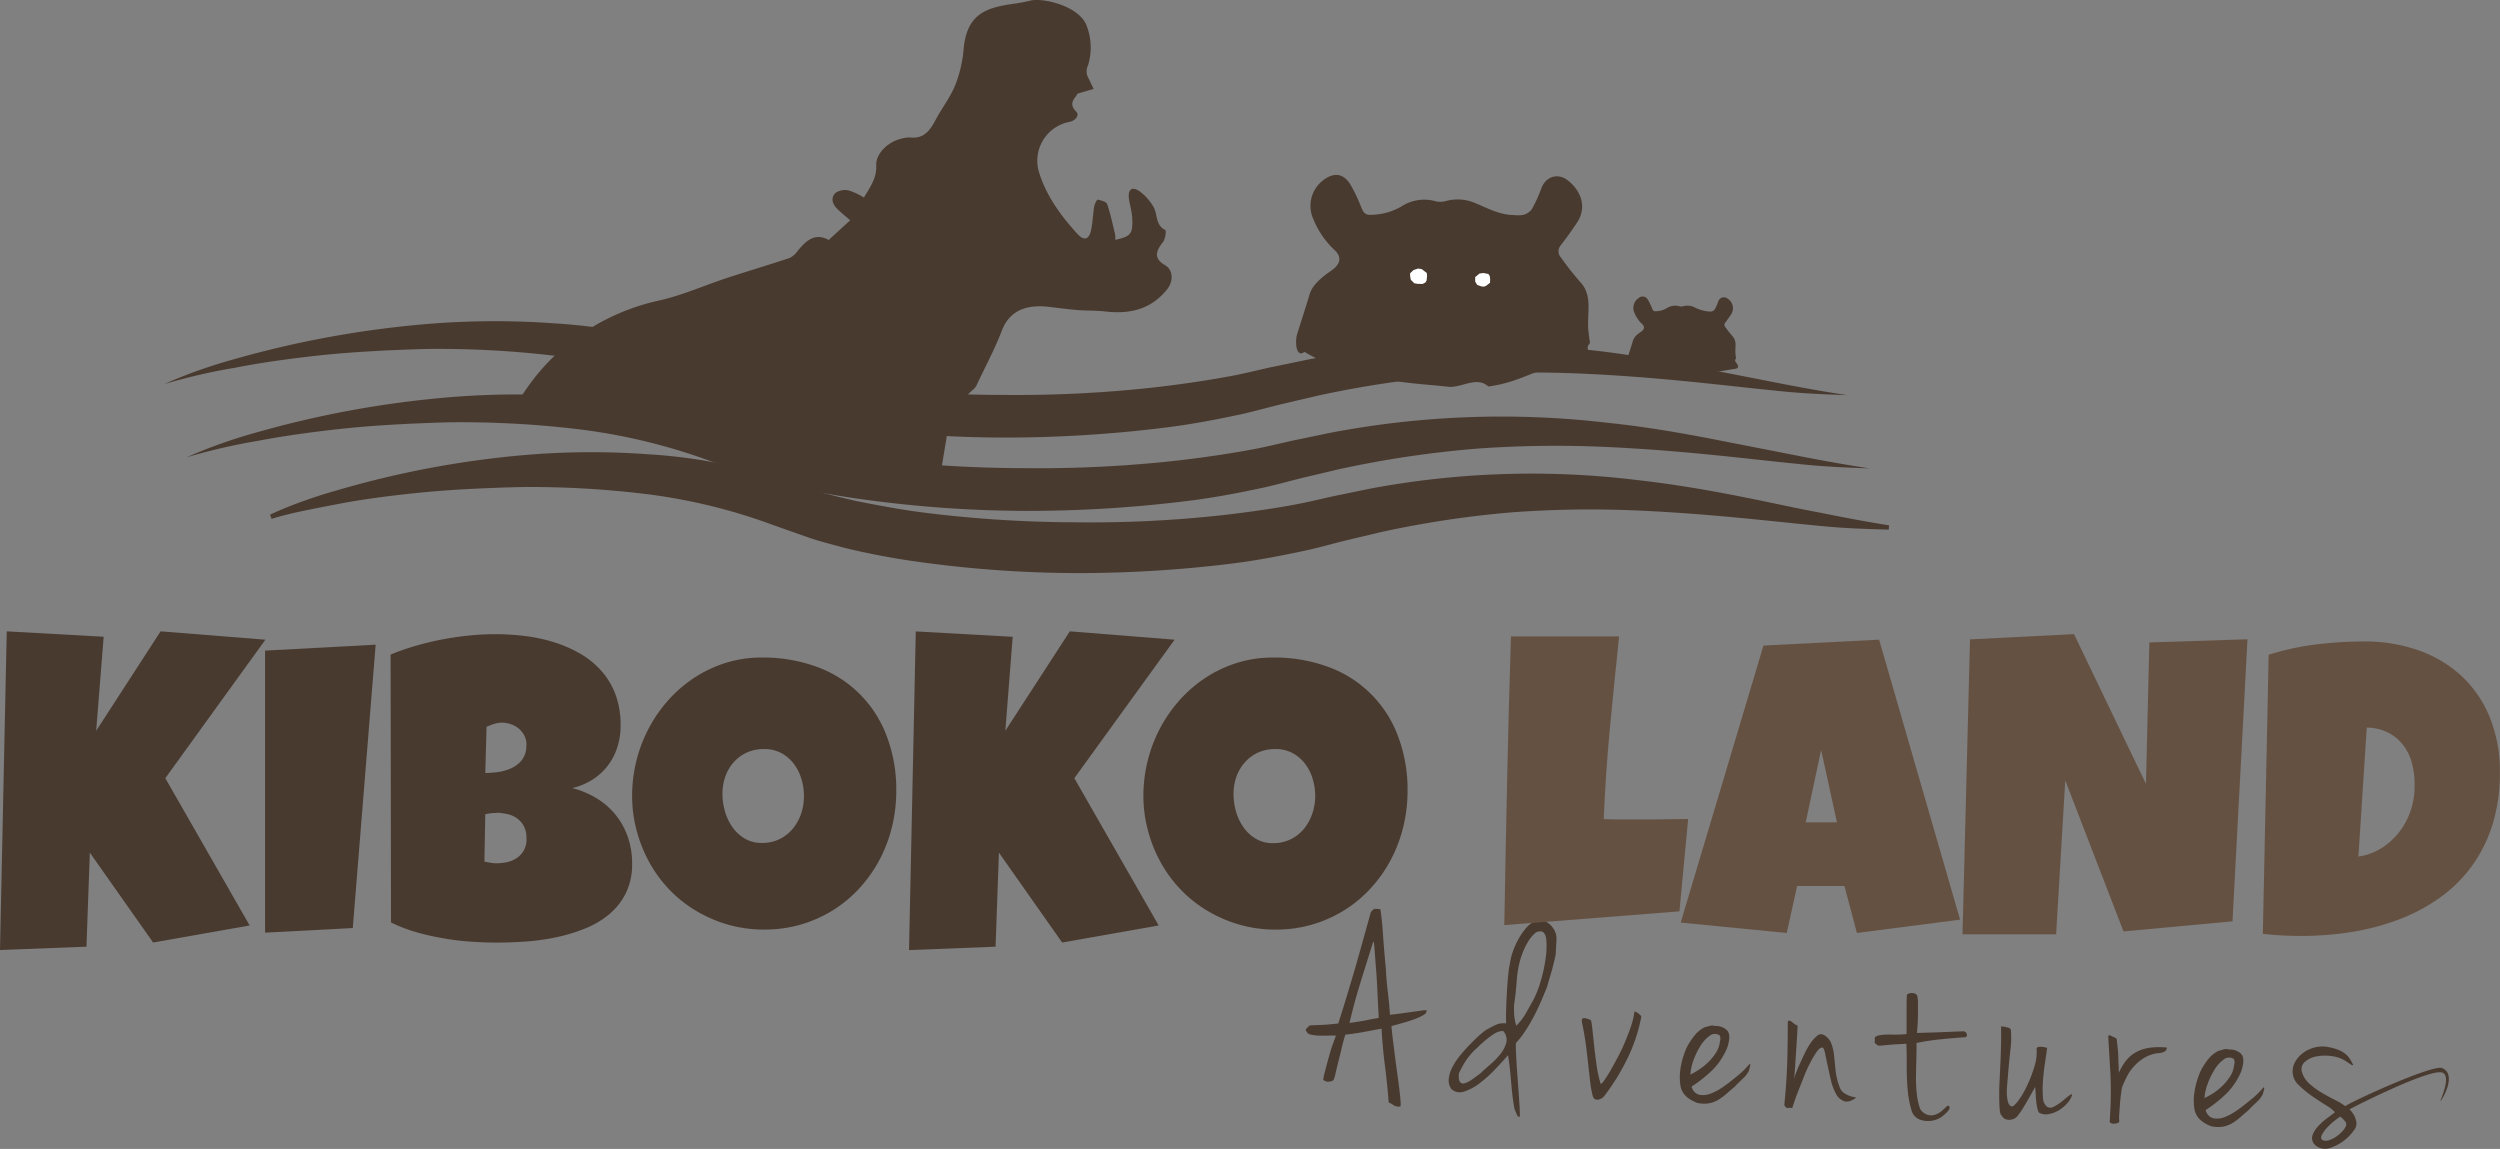 <svg xmlns="http://www.w3.org/2000/svg" xmlns:xlink="http://www.w3.org/1999/xlink" viewBox="0 0 741.04 340.56"><rect x="0" y="0" width="741.04" height="340.56" fill="#808080" stroke="none"/><defs><style>.cls-1{fill:none;}.cls-2{fill:#493a30;}.cls-3{clip-path:url(#clip-path);}.cls-4{fill:#fff;}.cls-5{fill:#655142;}</style><clipPath id="clip-path" transform="translate(0 -19.03)"><path class="cls-1" d="M505.43,156.53c-34.43-2.69-76.93-17.22-137.72-2.15-39.81,10.76-103.23,9.21-135.57-2.69-49.69-19.65-116.2-3.77-130.73,2.15L250.85,15.28,452.75,0Z"/></clipPath></defs><title>Asset 7logo</title><g id="Layer_2" data-name="Layer 2"><g id="Layer_1-2" data-name="Layer 1"><g id="_Group_" data-name="&lt;Group&gt;"><g id="_Group_2" data-name="&lt;Group&gt;"><path class="cls-2" d="M80.06,171.58s1.7-.83,5-2.18a144.54,144.54,0,0,1,14.74-5A285,285,0,0,1,154.46,154a232.72,232.72,0,0,1,37.52-.33,158.57,158.57,0,0,1,41.67,8.16l10.09,3.2c3.45,1,6.57,1.68,10,2.5,6.92,1.36,14,2.72,21.21,3.58a369.22,369.22,0,0,0,44.21,2.74,355,355,0,0,0,44.26-2.24c7.24-.86,14.37-1.86,21.34-3.19,3.61-.71,6.55-1.45,10.59-2.33l10.53-2.17A259,259,0,0,1,485,161.29c23,2.59,41.44,7.32,54.46,9.69,13,2.65,20.49,3.76,20.49,3.76l-.1,1.28-5.48-.16c-3.57-.14-8.84-.32-15.46-1-13.27-1.23-32.15-3.61-54.6-4.55a315.58,315.58,0,0,0-36.09.58,298.61,298.61,0,0,0-39.49,6l-10.46,2.5c-3,.75-7.1,1.89-10.65,2.69-7.38,1.6-14.87,3.06-22.46,4a369.69,369.69,0,0,1-46.1,2.82,344.24,344.24,0,0,1-46.1-3.23,220,220,0,0,1-22.48-4.21c-3.69-1-7.65-2-11.09-3.19l-10.3-3.64a167.92,167.92,0,0,0-38.27-9.24,284.63,284.63,0,0,0-35.89-2c-11.19.27-21.51.77-30.63,1.69s-17.06,2-23.54,3.24-11.58,2.23-15,3.07-5.26,1.45-5.26,1.45Z" transform="translate(0 -19.03)"/></g></g><g id="_Group_3" data-name="&lt;Group&gt;"><g id="_Group_4" data-name="&lt;Group&gt;"><g id="_Group_5" data-name="&lt;Group&gt;"><path class="cls-2" d="M429.77,133.72c-6.32-.71-12.91-1-19.3-2.29-8.23-1.65-16.44-3.68-23.79-8.1-2.51,1.94-2.93-3-2.12-5.51,1.21-3.81,2.45-7.62,3.6-11.46.73-2.42,2.46-4,4.3-5.53.87-.72,1.84-1.32,2.72-2,2.25-1.81,2.47-3.77.35-5.73a25.64,25.64,0,0,1-6.18-9,9.53,9.53,0,0,1,3.36-12c2.87-2,5.51-1.53,7.41,1.37A37.66,37.66,0,0,1,402.46,78c.58,1.22,1,2.55,1.64,3.71a2.29,2.29,0,0,0,1.66,1,18.43,18.43,0,0,0,9.7-2.52,12.42,12.42,0,0,1,10.1-1.5,6.16,6.16,0,0,0,3-.06,13.06,13.06,0,0,1,8.44.48c3.8,1.54,7.45,3.64,11.73,3.66a9.61,9.61,0,0,0,2.86-.06A4.57,4.57,0,0,0,454.08,81a40.7,40.7,0,0,0,2.8-6.16c1.27-3.42,4.78-4.65,7.75-2.41,3.46,2.61,6.19,7.56,2.78,12.66q-2.25,3.37-4.72,6.58a2.69,2.69,0,0,0-.09,3.57,87.52,87.52,0,0,0,5.84,7.41c1.92,2.06,2.37,4.44,2.43,7,0,2-.16,4-.14,5.93,0,1.23.24,2.45.36,3.68.05.55.33,1.32.07,1.62-1.13,1.33-.31,2.27.42,3.29.33.46,1.48,1.36.92,1.42-2.07.24-5.5.66-7.5,1-9.92,1.63-13.88,5.67-23.84,7C437.89,130.58,433.72,133.72,429.77,133.72Z" transform="translate(0 -19.03)"/></g></g></g><g id="_Group_6" data-name="&lt;Group&gt;"><g id="_Group_7" data-name="&lt;Group&gt;"><g id="_Group_8" data-name="&lt;Group&gt;"><path class="cls-2" d="M499.35,130c-2.32-.26-4.75-.37-7.1-.84a26.85,26.85,0,0,1-8.74-3,1.52,1.52,0,0,1-.78-2c.45-1.4.9-2.8,1.32-4.21a4.3,4.3,0,0,1,1.58-2c.32-.26.68-.48,1-.74.83-.66.91-1.38.13-2.11a9.43,9.43,0,0,1-2.27-3.31,3.5,3.5,0,0,1,1.24-4.42,1.75,1.75,0,0,1,2.73.51,13.84,13.84,0,0,1,.86,1.66c.21.45.36.94.6,1.37a.84.84,0,0,0,.61.38,6.78,6.78,0,0,0,3.57-.93,4.56,4.56,0,0,1,3.71-.55,2.27,2.27,0,0,0,1.1,0,4.8,4.8,0,0,1,3.1.18,11.69,11.69,0,0,0,4.31,1.35,3.53,3.53,0,0,0,1.05,0,1.68,1.68,0,0,0,.91-.61,15,15,0,0,0,1-2.26,1.77,1.77,0,0,1,2.85-.89,3.33,3.33,0,0,1,1,4.65q-.83,1.24-1.73,2.42a1,1,0,0,0,0,1.31,32.18,32.18,0,0,0,2.15,2.72,3.63,3.63,0,0,1,.89,2.57c0,.73-.06,1.45-.05,2.18,0,.45.09.9.13,1.35,0,.2.12.49,0,.6-.42.49-.11.83.15,1.21a4.64,4.64,0,0,1,.34.52c.35.66.17,1.1-.56,1.22-3.65.6-7.29,1.23-11,1.72A32,32,0,0,1,499.35,130Z" transform="translate(0 -19.03)"/></g></g></g><g id="_Group_9" data-name="&lt;Group&gt;"><g id="_Group_10" data-name="&lt;Group&gt;"><path class="cls-2" d="M55.41,154.57s1.78-.85,5.23-2.22a153.06,153.06,0,0,1,15.29-5.11,298.86,298.86,0,0,1,56.68-10.41,244.24,244.24,0,0,1,38.83-.21,165,165,0,0,1,43,8.52l10.52,3.36c3.58,1.08,6.92,1.79,10.48,2.66,7.25,1.45,14.63,2.85,22.19,3.77a379.66,379.66,0,0,0,46.16,2.87A370.68,370.68,0,0,0,350,155.43c7.56-.9,15-2,22.31-3.38,3.75-.75,6.93-1.55,11-2.45l11-2.28a269.85,269.85,0,0,1,81.93-3c11.9,1.23,22.67,3.16,32.14,5l24.47,4.79c13.53,2.67,21.37,3.76,21.37,3.76l-5.68-.21c-3.7-.17-9.16-.41-16-1.16-13.77-1.34-33.39-3.95-56.81-5A325.56,325.56,0,0,0,438,152a309.15,309.15,0,0,0-41.3,6.16l-10.88,2.58c-3.23.8-7.37,1.95-11.06,2.78-7.63,1.64-15.38,3.12-23.24,4.06a383,383,0,0,1-47.76,2.89A361.25,361.25,0,0,1,256,167.09a229.39,229.39,0,0,1-23.25-4.34c-3.81-1-7.84-2.07-11.42-3.26l-10.69-3.76a174.34,174.34,0,0,0-40.14-9.58A292.11,292.11,0,0,0,133,144.21c-11.68.33-22.44.91-31.94,1.94s-17.77,2.24-24.52,3.54A173.8,173.8,0,0,0,55.41,154.57Z" transform="translate(0 -19.03)"/></g></g><g id="_Group_11" data-name="&lt;Group&gt;"><g id="_Group_12" data-name="&lt;Group&gt;"><path class="cls-2" d="M48.79,132.86s1.78-.85,5.23-2.22a153,153,0,0,1,15.29-5.11A298.87,298.87,0,0,1,126,115.12a244.26,244.26,0,0,1,38.83-.21,165,165,0,0,1,43,8.52l10.52,3.36c3.58,1.08,6.92,1.79,10.48,2.66,7.25,1.45,14.63,2.85,22.19,3.77a379.66,379.66,0,0,0,46.16,2.87,370.68,370.68,0,0,0,46.22-2.37c7.56-.9,15-2,22.31-3.38,3.75-.75,6.93-1.55,11-2.45l11-2.28a269.85,269.85,0,0,1,81.93-3c11.9,1.23,22.67,3.16,32.14,5l24.47,4.79c13.53,2.67,21.37,3.76,21.37,3.76l-5.68-.21c-3.7-.17-9.16-.41-16-1.16-13.77-1.34-33.39-3.95-56.81-5a325.6,325.6,0,0,0-37.68.46,309.15,309.15,0,0,0-41.3,6.16L379.17,139c-3.23.8-7.37,1.95-11.06,2.78-7.63,1.64-15.38,3.12-23.24,4.06a383,383,0,0,1-47.76,2.89,361.22,361.22,0,0,1-47.75-3.33A229.34,229.34,0,0,1,226.1,141c-3.81-1-7.84-2.07-11.42-3.26L204,134a174.34,174.34,0,0,0-40.14-9.58,292.11,292.11,0,0,0-37.51-1.95c-11.68.33-22.44.91-31.94,1.94S76.63,126.67,69.88,128A173.79,173.79,0,0,0,48.79,132.86Z" transform="translate(0 -19.03)"/></g></g><g id="_Clip_Group_" data-name="&lt;Clip Group&gt;"><g class="cls-3"><g id="_Group_13" data-name="&lt;Group&gt;"><path class="cls-2" d="M267.9,214.34l.22-1.49c-.22-.07-.4-.2-.56-.18-3.05.43-5-1.05-6.61-3.5q-6.69-10.44-13.5-20.8a50.55,50.55,0,0,0-3.72-4.44c-6.66,4.52-12.48,10.07-21,12.38a25.3,25.3,0,0,0,3.59,1.92c2.24.76,4.6,1.18,6.83,2,3.09,1.08,3.9,2.88,2.9,5.86,3.1,2.4,3.63,5.53.77,9.13-2.27,2.85-3.45,5.42-2.49,9.17.65,2.54-2.44,3.25-4,3.91-3.12,1.32-6.61,1.82-10,2.56-2.19.48-3-.88-3-2.74.13-4.58.42-9.16.61-13.1-5.15-3.83-10.29-7.62-15.4-11.46-2.2-1.65-4.28-3.46-6.54-5a2.62,2.62,0,0,0-2.26.12c-2.08,1.18-4.05,2.56-6.62,4.23.62,4.85,1.07,10.57,5.36,14.83,1.3,1.29,3.48,1.79,5.33,2.42,4.13,1.42,5,2.57,4.41,5.21.81,1.52,1.74,2.51,1.82,3.56.32,4-2.49,6.06-5.6,7.49-.92.42-2.44-.47-4.53-1l-3.38,3.43-7-1.16,1.73-3.36c-.13-.14-.2-.27-.26-.26-4.26.64-5.81-2.37-7.48-5.38-2.44-4.38-5.3-8.56-7.44-13.07a26.27,26.27,0,0,1-2.09-8.75c-.29-3.13-.86-5.64-4-7.22-1.37-.69-2.27-2.35-3.33-3.62s-2.08-2.69-3.15-4c-2.2-2.72-5-5.14-6.51-8.2a69.75,69.75,0,0,1-5.76-15.52,27.79,27.79,0,0,1,1.48-16.45c4.67-11.51,11.14-22.17,20.62-30A65.18,65.18,0,0,1,195,108.19c7-1.51,13.69-4.54,20.55-6.79,6.12-2,12.3-3.84,18.41-5.87a5.73,5.73,0,0,0,2.33-1.94c2.55-3.17,5.26-5.72,9.35-3.43L252,84.32c-1.46-1.27-2.7-2.25-3.82-3.36-1.45-1.43-2.05-3.32-.49-4.77a5,5,0,0,1,3.95-.69,19.81,19.81,0,0,1,4.42,2.08c2.16-3.48,3.83-6,3.67-9.55S263.39,61,267,60.19a9.15,9.15,0,0,1,2.81-.42c4,.46,5.85-2.06,7.49-5.15,1.86-3.52,4.38-6.74,5.86-10.39a37.43,37.43,0,0,0,2.48-10.71c.89-10.11,6.49-12.13,13.87-13.23,2-.29,3.92-.58,5.83-1.06,3.87-1,14.71,1.67,16.76,7.45a17.8,17.8,0,0,1,.41,11.72,4.16,4.16,0,0,0-.25,3l1.91,4-4.83,1.4c-.34,1.17-3,2.7-.31,5.34,1,1-.17,2.61-1.93,3A11.73,11.73,0,0,0,308,70.14c2.16,7,6.46,12.84,11.34,18.2,2,2.2,3.48,1.72,4.08-1.15.48-2.31.54-4.7.92-7,.12-.74.84-2,1-2,1,.24,2.59.61,2.83,1.32,1,2.9,1.63,5.94,2.35,8.94a8.76,8.76,0,0,1,.08,1.68c4.66-1.07,5.25-1.75,5-6.58-.11-2-.76-3.91-1-5.88-.24-2.47.92-3.4,3-2.08a15,15,0,0,1,4.2,4.58c1.42,2.18.54,5.54,3.63,7.06.3.15,0,2.74-.77,3.65-2.46,3.09-2.36,5,.82,6.85,2.15,1.28,2.45,4.55.52,7-4.73,6-11.09,7.48-18.34,6.63-2.7-.31-5.45-.2-8.17-.42s-5.63-.6-8.44-.94c-5.37-.64-11.44.14-14.07,7-2.06,5.39-4.81,10.51-7.28,15.74a4.45,4.45,0,0,1-1.09,1.65c-3.85,3-4.92,7.68-7.25,11.59a9.67,9.67,0,0,0-.84,3.23c-.54,3-1,6.08-1.55,9.11-.18,1-.87,2-.73,3,.79,5.23,1.73,10.44,2.7,15.64.52,2.78,2.82,3.63,5.17,4.25s4.8,1,7.11,1.7c4.1,1.32,4.7,3.61,2,7,.11.14.19.35.33.39,4.64,1.32,5.18,3.06,2.53,8.21-1,1.88-1.56,4.14-3,5.57s-3.68,2.07-5.61,3c-.75.36-1.6.53-2.39.81-1.63.59-3.29,1.1-4.86,1.82-2.53,1.16-4.91,2.73-7.52,3.62C272.63,214,270.24,214,267.9,214.34Z" transform="translate(0 -19.03)"/></g></g></g><g id="_Group_14" data-name="&lt;Group&gt;"><g id="_Group_15" data-name="&lt;Group&gt;"><polygon class="cls-4" points="419 80.05 417.98 80.99 417.98 81.86 418.2 82.95 419.22 83.97 420.09 84.12 421.62 84.19 422.49 83.75 422.86 83.17 423 81.94 422.93 80.92 421.4 79.75 420.31 79.61 419 80.05"/></g></g><g id="_Group_16" data-name="&lt;Group&gt;"><g id="_Group_17" data-name="&lt;Group&gt;"><polygon class="cls-4" points="437.27 82.13 438.54 81.09 439.64 80.92 440.56 81.09 441.19 81.21 441.6 81.84 441.71 82.77 441.66 83.81 440.5 84.73 439.92 84.96 439.12 84.9 437.85 84.44 437.27 83.46 437.27 82.13"/></g></g><path class="cls-2" d="M396,326q-1.12-.05-2.53,0t-2.69,0a11.68,11.68,0,0,1-2.28-.31,1.5,1.5,0,0,1-1.21-.9q-.46-.42,0-.92c.34-.33.65-.63.92-.88,1-.06,1.91-.1,2.66-.12s1.45-.05,2.1-.11l1.86-.16q.89-.08,1.86-.2,1.41-4.44,2.64-8.48t2.38-8q1.15-4,2.26-8t2.36-8.49q.77-1,1.25-1a12.34,12.34,0,0,1,1.6.11q.36,2.59.52,4.37t.28,3.59q.12,1.82.3,4t.51,5.61q.16,3.47.57,6.82t.65,6.9q2.1-.22,4-.5l3.44-.49,2.43-.33q.93-.12.93,0c.14.49-.14.95-.83,1.37a15.35,15.35,0,0,1-2.67,1.24q-1.64.61-3.51,1.13l-3.34.93q.09,1.53.39,3.84t.62,4.89q.32,2.59.69,5.22t.63,4.77q.26,2.14.36,3.55t-.07,1.56a2.83,2.83,0,0,1-2-.37,5.91,5.91,0,0,0-1.45-.83q-.4-5.32-1.11-10.86t-1-11q-1.86.32-4.74.87t-6,.89q-.56,1.75-1.06,3.89t-1,4.09q-.49,1.95-.84,3.5a9.21,9.21,0,0,1-.61,2,2.38,2.38,0,0,1-1.43.46,1.88,1.88,0,0,1-1.62-.6,14.81,14.81,0,0,1,.46-2.19q.44-1.71,1-3.77t1.19-4Q395.58,327.13,396,326Zm4-3.75,2.67-.4q1.46-.21,2.72-.48t2.19-.42a7.11,7.11,0,0,0,1.1-.23q-.08-1.77-.15-2.94t-.13-2.46q-.06-1.29-.14-3t-.27-4.72q-.41-5.08-.58-7.58t-.45-1.63q-1.32,4.28-2.31,7.41t-1.79,5.79q-.81,2.66-1.48,5.2T400,322.27Z" transform="translate(0 -19.03)"/><path class="cls-2" d="M461.13,302q-.31,1.43-.7,3t-.82,3q-.43,1.43-.72,2.46c-.19.69-.32,1.11-.38,1.27q-.54,1.34-1.44,3.47T455,319.67q-1.19,2.32-2.66,4.62a26.82,26.82,0,0,1-3,3.92q-.06,1.2.09,4.06t.4,6.17q.25,3.31.47,6.49t.22,5q-.42.38-.72-.19t-.88-2q-.38-2.11-.59-3.88t-.36-3.6q-.16-1.81-.35-3.83t-.63-4.61q-1.61,1.86-3.85,4.21a37.23,37.23,0,0,1-4.61,4.13,14.71,14.71,0,0,1-4.61,2.44,3.57,3.57,0,0,1-3.78-.86,4.34,4.34,0,0,1-.7-3,10,10,0,0,1,1.12-3.49,20.24,20.24,0,0,1,2.33-3.47q1.4-1.7,2.84-3.17T438.4,326q1.25-1.07,1.84-1.52,1.15-.67,1.94-1.08t1.4-.66a5.22,5.22,0,0,1,1.26-.35,6.24,6.24,0,0,1,1.61,0q-.08-1.85,0-4.42t.24-5.18q.16-2.6.38-4.85a25.81,25.81,0,0,1,.52-3.43,17.69,17.69,0,0,1,.93-3.66,23.61,23.61,0,0,1,1.69-3.66,18.81,18.81,0,0,1,2.19-3.12,6.78,6.78,0,0,1,2.54-1.89,4.19,4.19,0,0,1,2.74-.16,5.27,5.27,0,0,1,2.68,2.13,5.19,5.19,0,0,1,1,3.46Zm-23.55,27.87a19.14,19.14,0,0,0-3.36,4,35.72,35.72,0,0,0-1.81,3.42l0,.76a4.18,4.18,0,0,0,.07,1,1.79,1.79,0,0,0,.44.86,1.23,1.23,0,0,0,1.15.25,8.06,8.06,0,0,0,2.35-1.22l1-.72,1.37-1q1.18-1.15,2.89-2.6a23,23,0,0,0,3-3.08,9.3,9.3,0,0,0,1.8-3.38,3.85,3.85,0,0,0-.88-3.5,4.55,4.55,0,0,0-1.17.11,5.23,5.23,0,0,0-1.52.69,23.79,23.79,0,0,0-2.2,1.59Q439.43,328.09,437.59,329.85Zm12-6.93a17.2,17.2,0,0,0,2.56-3.3q1-1.76,2.36-4.19a29.57,29.57,0,0,0,2.14-5.45,46.23,46.23,0,0,0,1.47-6.57,25.08,25.08,0,0,0,.26-5.66q-.21-2.42-1.49-2.64a2.36,2.36,0,0,0-2.13.75,11.36,11.36,0,0,0-1.88,2.41,19.78,19.78,0,0,0-1.51,3.11,22.8,22.8,0,0,0-.94,2.93,27.9,27.9,0,0,0-.57,2.87q-.18,1.28-.28,2.68t-.26,3q-.16,1.64-.51,4a24.06,24.06,0,0,0,0,2.41,15.78,15.78,0,0,0,.23,2.06,12,12,0,0,0,.3,1.3C449.42,323,449.5,323.08,449.56,322.92Z" transform="translate(0 -19.03)"/><path class="cls-2" d="M484.48,319c0-.16,0-.2.24-.11a4.51,4.51,0,0,1,.71.4,5.16,5.16,0,0,1,.74.6.86.86,0,0,1,.33.58,48.76,48.76,0,0,1-4.05,12.2,65.48,65.48,0,0,1-7,11.34,2.93,2.93,0,0,1-2,1,1.36,1.36,0,0,1-1.28-.94,29.2,29.2,0,0,1-.81-4.34q-.32-2.63-.63-5.58t-.73-6q-.43-3-1-5.63-.34-1.38.19-1.64t2.27.47q.24,0,.47,2.07t.54,5q.31,2.95.76,6.18a35.23,35.23,0,0,0,1.23,5.68q.23.17,1-.92t1.82-2.85q1-1.76,2.24-4.08t2.23-4.72q1-2.41,1.78-4.7A24.31,24.31,0,0,0,484.48,319Z" transform="translate(0 -19.03)"/><path class="cls-2" d="M505.25,323.54l1.38-.38a3,3,0,0,1,1.85,0,4.52,4.52,0,0,1,3.52,1.37q1.18,1.34,0,5a20.39,20.39,0,0,1-4.36,6.63,40,40,0,0,1-6.22,4.94,3.18,3.18,0,0,0,2.3,2.44,6.12,6.12,0,0,0,3.39-.37,16.56,16.56,0,0,0,3.54-1.89q1.74-1.21,2.83-2.12,1.75-1.37,2.8-2.32a26.62,26.62,0,0,0,2.24-2.35c.17-.1.26-.08.28.05a1.66,1.66,0,0,1-.07.6c-.07.27-.16.64-.29,1.11s-.35.69-.53,1a6,6,0,0,1-.73.93q-.47.5-1.22,1.19t-1.85,1.84q-1.26,1.07-2.43,2.1a15.56,15.56,0,0,1-2.45,1.78,8.19,8.19,0,0,1-2.78,1,9.12,9.12,0,0,1-3.41-.16,11.48,11.48,0,0,1-2.51-1.32,6.09,6.09,0,0,1-1.42-1.39,5.92,5.92,0,0,1-.7-1.28,4.88,4.88,0,0,1-.28-1,16.56,16.56,0,0,1-.12-4.35,24.68,24.68,0,0,1,1.93-7,20.25,20.25,0,0,1,2.42-3.71A9,9,0,0,1,505.25,323.54Zm-4.18,14a23.63,23.63,0,0,0,2.52-1.45,18.07,18.07,0,0,0,2.75-2.2,15.69,15.69,0,0,0,2.3-2.83,7.37,7.37,0,0,0,1.16-3.32,2.38,2.38,0,0,0,0-1.69c-.1-.16-.2-.25-.31-.26a2.49,2.49,0,0,0-2.75.28,10,10,0,0,0-2.62,2.85,21.68,21.68,0,0,0-2.08,4.21A14.56,14.56,0,0,0,501.07,337.58Z" transform="translate(0 -19.03)"/><path class="cls-2" d="M532.85,323q-.1,2.25-.25,4.49l-.28,4.33q-.14,2.08-.26,3.93t-.27,3.28a8.12,8.12,0,0,1,.43-1.55q.42-1.23,1.13-2.8t1.56-3.35a22.38,22.38,0,0,1,1.79-3.13,9.86,9.86,0,0,1,1.91-2.12,1.65,1.65,0,0,1,1.75-.4,4.84,4.84,0,0,1,2.38,2.44,13,13,0,0,1,.88,3.54q.23,2,.44,4.4a19.65,19.65,0,0,0,1.21,5.12,3.5,3.5,0,0,0,1.32,1.83,7.24,7.24,0,0,0,1.73.88,7.15,7.15,0,0,0,1.35.34c.35,0,.46.14.35.3q-2.08,1.43-3.5.88a4.62,4.62,0,0,1-2.35-2.24,15.61,15.61,0,0,1-1.47-4q-.54-2.32-1-4.47t-.76-3.65q-.33-1.5-.81-1.52-.73,0-1.63,1.29a24.56,24.56,0,0,0-1.87,3.13q-1,1.88-1.88,4.14t-1.68,4.23q-.77,2-1.24,3.4t-.56,1.74a7.66,7.66,0,0,0-1.49,0c-.19,0-.49-.24-.89-.85q.72-7,.89-13.35t.14-11c0-.48.15-.72.39-.71a1.42,1.42,0,0,1,.79.36q.43.34.89.68A1.56,1.56,0,0,0,532.85,323Z" transform="translate(0 -19.03)"/><path class="cls-2" d="M568.21,325.21q3.46-.08,6.8-.21l7-.28a1.13,1.13,0,0,1,1,.89q.21.78-.68.89-3,.19-6.86.57a71,71,0,0,0-7.37,1.11q0,2.5-.07,5.1t-.11,5.14a47.09,47.09,0,0,0,.26,4.92,19.85,19.85,0,0,0,1,4.43,4.24,4.24,0,0,0,2.17,1.71,3.82,3.82,0,0,0,2.13,0,5.54,5.54,0,0,0,1.9-1,19.55,19.55,0,0,0,1.55-1.42q.59-.54.92,0t-.76,1.65a12.66,12.66,0,0,1-1.26,1.15,6.56,6.56,0,0,1-1.77,1,7.31,7.31,0,0,1-2.27.46,7.4,7.4,0,0,1-2.68-.4,4.16,4.16,0,0,1-2.59-3.09,28.69,28.69,0,0,1-1.06-5.88q-.29-3.35-.28-7t-.1-6.52q-3.55.16-5.2.32t-2.38.21a1.6,1.6,0,0,1-1-.12,10.22,10.22,0,0,1-.85-.76,2.51,2.51,0,0,0,.07-.76,2.23,2.23,0,0,1,0-.6.84.84,0,0,1,.34-.47,2.55,2.55,0,0,1,1.1-.35,15.57,15.57,0,0,1,3.51-.2,34.32,34.32,0,0,0,4.47-.16q0-2.57,0-4t0-2.54q0-1.09,0-2.13t.08-2.73a.65.65,0,0,1,.47-.58,3,3,0,0,1,1-.19,2.27,2.27,0,0,1,1,.21,1.11,1.11,0,0,1,.61.63,8.77,8.77,0,0,1,.22,2.14q0,1.41,0,3t-.1,3.17Q568.34,324.1,568.21,325.21Z" transform="translate(0 -19.03)"/><path class="cls-2" d="M596.08,346.91q.54.43,1.91-1.28a24.06,24.06,0,0,0,2.69-4.42,39.32,39.32,0,0,0,2.28-5.8,14.41,14.41,0,0,0,.73-5.43.55.55,0,0,1,.43-.58,3.2,3.2,0,0,1,.93-.08,7,7,0,0,1,1,.13,5.28,5.28,0,0,1,.76.19q-.24,1.76-.64,4.43t-.6,5.32a30.31,30.31,0,0,0,0,4.82,3.67,3.67,0,0,0,1.2,2.87,1.9,1.9,0,0,0,2,0,12.47,12.47,0,0,0,2.32-1.5l2-1.63q.92-.72,1.15-.47a6.63,6.63,0,0,1-1.49,2.59,10.65,10.65,0,0,1-2.47,2.06,8.8,8.8,0,0,1-2.86,1.11,4.33,4.33,0,0,1-2.68-.24c-.32-.07-.56-.39-.72-1a13.86,13.86,0,0,1-.39-2q-.15-1.13-.21-2.42t-.17-2.34l-1.58,2.82q-.88,1.57-1.74,3t-1.64,2.42a3.1,3.1,0,0,1-1.26,1.15,3.46,3.46,0,0,1-2.5.17,2.18,2.18,0,0,1-1.16-1.06c-.31-.18-.52-.73-.61-1.68s-.14-2.14-.16-3.59,0-3.08.1-4.9l.26-5.58q.13-2.85.18-5.62t0-5.11a8.13,8.13,0,0,1,1.12.13c.32.07.64.15,1,.24a1.47,1.47,0,0,1,.78.56,27.66,27.66,0,0,1-.18,6.5q-.5,4.64-1,11.21c0,.16,0,.47,0,.92s0,1,.09,1.49a7,7,0,0,0,.33,1.54A1.7,1.7,0,0,0,596.08,346.91Z" transform="translate(0 -19.03)"/><path class="cls-2" d="M624.92,326.36q0-.72.78-.33l1.69.84q.24,1.86.35,3t.15,2.06q0,1,.06,2.09t.11,3a17.88,17.88,0,0,1,1.92-3.33,9.91,9.91,0,0,1,2.81-2.56,11.44,11.44,0,0,1,4-1.47,20.51,20.51,0,0,1,5.51-.11,1.47,1.47,0,0,1-.49,1.06,4,4,0,0,1-2.08.59,10.32,10.32,0,0,0-4.12,1.38,13.67,13.67,0,0,0-3.09,2.55,14.18,14.18,0,0,0-2.15,3.16q-.84,1.69-1.39,3.11-.11.72-.29,2t-.29,2.8q-.11,1.48-.21,2.88a10.26,10.26,0,0,0,0,2.21.52.52,0,0,1-.39.58,3.73,3.73,0,0,1-1,.24,2.28,2.28,0,0,1-1-.13c-.32-.12-.47-.32-.45-.58a121.24,121.24,0,0,0,.21-14.26Q625.19,331.12,624.92,326.36Z" transform="translate(0 -19.03)"/><path class="cls-2" d="M657.62,330.51l1.38-.38a3,3,0,0,1,1.85,0,4.52,4.52,0,0,1,3.52,1.37q1.18,1.34,0,5a20.39,20.39,0,0,1-4.36,6.63,40,40,0,0,1-6.22,4.94,3.18,3.18,0,0,0,2.3,2.44,6.12,6.12,0,0,0,3.39-.37A16.56,16.56,0,0,0,663,348.2q1.74-1.21,2.83-2.12,1.75-1.37,2.8-2.32a26.62,26.62,0,0,0,2.24-2.35c.17-.1.26-.08.28.05a1.66,1.66,0,0,1-.07.6c-.07.27-.16.64-.29,1.11s-.35.69-.53,1a6,6,0,0,1-.73.93q-.47.5-1.22,1.19t-1.85,1.84q-1.26,1.07-2.43,2.1a15.56,15.56,0,0,1-2.45,1.78,8.19,8.19,0,0,1-2.78,1,9.12,9.12,0,0,1-3.41-.16,11.48,11.48,0,0,1-2.51-1.32,6.09,6.09,0,0,1-1.42-1.39,5.92,5.92,0,0,1-.7-1.28,4.88,4.88,0,0,1-.28-1,16.56,16.56,0,0,1-.12-4.35,24.68,24.68,0,0,1,1.93-7,20.25,20.25,0,0,1,2.42-3.71A9,9,0,0,1,657.62,330.51Zm-4.18,14A23.63,23.63,0,0,0,656,343.1a18.07,18.07,0,0,0,2.75-2.2,15.69,15.69,0,0,0,2.3-2.83,7.37,7.37,0,0,0,1.16-3.32,2.38,2.38,0,0,0,0-1.69c-.1-.16-.2-.25-.31-.26a2.49,2.49,0,0,0-2.75.28,10,10,0,0,0-2.62,2.85,21.68,21.68,0,0,0-2.08,4.21A14.56,14.56,0,0,0,653.44,344.55Z" transform="translate(0 -19.03)"/><path class="cls-2" d="M690.31,329.43a14.56,14.56,0,0,1,3.29,1,7.57,7.57,0,0,1,2,1.34,6.4,6.4,0,0,1,1.14,1.46l.78,1.4q-.1.32-.76-.11c-.44-.29-.87-.58-1.29-.86a9.55,9.55,0,0,0-4.19-1.56,13.77,13.77,0,0,0-4.63.07,7.1,7.1,0,0,0-3.49,1.65,2.8,2.8,0,0,0-.78,3.1,7.22,7.22,0,0,0,2.14,3.31,22.26,22.26,0,0,0,3.54,2.61q2,1.18,3.92,2.15a20.49,20.49,0,0,1,3.21,1.92c1.89-1.43,26-12.46,28.73-11.28,4.53,2-.17,9.54-.53,9.82s3.39-7.3.64-8.46c-3.52-1.49-26.48,10.23-27.6,10.86a8,8,0,0,1,1.44,1.92,6.71,6.71,0,0,1,.6,1.92,3,3,0,0,1-.46,2,14,14,0,0,1-3.79,3.85,14.14,14.14,0,0,1-3.78,1.84,4.33,4.33,0,0,1-2.49,0,3.88,3.88,0,0,1-2.11-1.38,2.83,2.83,0,0,1-.32-2.63,7.89,7.89,0,0,1,1.6-2.5,18.35,18.35,0,0,1,2.51-2.26l2.5-1.9a11.74,11.74,0,0,0-2.72-2.09q-2-1.26-4.18-2.76a29,29,0,0,1-3.83-3.19,5.23,5.23,0,0,1-1.78-3.3,5.59,5.59,0,0,1,.6-3.39,8.32,8.32,0,0,1,2.38-2.79,9.76,9.76,0,0,1,3.54-1.69A9.33,9.33,0,0,1,690.31,329.43Zm-2,27.49a2.6,2.6,0,0,0,2,.09,7.9,7.9,0,0,0,2.18-1.07,10.64,10.64,0,0,0,1.84-1.6,5.4,5.4,0,0,0,1.08-1.6,1.37,1.37,0,0,0-.38-1.42,7.46,7.46,0,0,0-1.35-1.31q-.91.6-2.08,1.55a17.39,17.39,0,0,0-2.06,2,8.33,8.33,0,0,0-1.33,1.95Q687.79,356.41,688.33,356.92Z" transform="translate(0 -19.03)"/><path class="cls-2" d="M78.67,208.64,49,249.7l25,43.65-28.61,5.06L26.63,271.77l-1,27.87L0,300.63l2-94.46,28.73,1.6-2.22,27.87L47.6,206.17Z" transform="translate(0 -19.03)"/><path class="cls-2" d="M111.35,210.12l-6.78,84-26,1.36v-83.6Z" transform="translate(0 -19.03)"/><path class="cls-2" d="M187.37,275a19.25,19.25,0,0,1-1.88,8.82,19.5,19.5,0,0,1-5,6.29,27,27,0,0,1-7.24,4.22,51.3,51.3,0,0,1-8.54,2.56,66.16,66.16,0,0,1-8.91,1.23q-4.47.31-8.35.31t-7.92-.28q-4.1-.28-8.17-1a70.57,70.57,0,0,1-8-1.82,45.53,45.53,0,0,1-7.46-2.87l-.12-79.41a75.14,75.14,0,0,1,7.34-2.56q3.88-1.14,7.92-1.91t8-1.17q4-.4,7.77-.4a71.84,71.84,0,0,1,8.85.55,48.84,48.84,0,0,1,8.6,1.85A38.23,38.23,0,0,1,172,212.8a25.1,25.1,0,0,1,6.26,5.09,22.36,22.36,0,0,1,4.19,7,26.14,26.14,0,0,1,1.51,9.25,20.77,20.77,0,0,1-1,6.47,18,18,0,0,1-2.84,5.42,17.52,17.52,0,0,1-4.5,4.1,19.44,19.44,0,0,1-6,2.5,26.7,26.7,0,0,1,7.31,3.08,21.66,21.66,0,0,1,5.61,4.93,21.93,21.93,0,0,1,3.58,6.54A23.53,23.53,0,0,1,187.37,275Zm-40.08-15a15.83,15.83,0,0,0-3.45.37l-.25,14.06,1.82.34a10.33,10.33,0,0,0,1.76.15,16,16,0,0,0,2.84-.28,8.32,8.32,0,0,0,2.9-1.11,6.47,6.47,0,0,0,3.14-6,7.31,7.31,0,0,0-.89-3.82,7,7,0,0,0-2.19-2.31,7.73,7.73,0,0,0-2.84-1.11A16.15,16.15,0,0,0,147.29,259.94Zm8.76-20.1a5.94,5.94,0,0,0-.74-3.05,6.83,6.83,0,0,0-1.82-2.07,7.38,7.38,0,0,0-2.34-1.17,8.11,8.11,0,0,0-2.25-.37,7.91,7.91,0,0,0-2.4.37,21.89,21.89,0,0,0-2.28.86l-.37,13.69a30.87,30.87,0,0,0,3.51-.25,14.47,14.47,0,0,0,4-1.08,8.68,8.68,0,0,0,3.3-2.47A6.79,6.79,0,0,0,156,239.84Z" transform="translate(0 -19.03)"/><path class="cls-2" d="M265.67,253.4a44.7,44.7,0,0,1-1.29,10.82,42.34,42.34,0,0,1-3.73,9.77,40.51,40.51,0,0,1-5.92,8.35,37.67,37.67,0,0,1-7.83,6.5,38,38,0,0,1-20.32,5.73A38.75,38.75,0,0,1,216,293.17a40.15,40.15,0,0,1-9.4-4,37.79,37.79,0,0,1-7.92-6.17,38.31,38.31,0,0,1-6-8,41.27,41.27,0,0,1-3.88-9.46A39.66,39.66,0,0,1,187.37,255a43.09,43.09,0,0,1,5-20.22,41.9,41.9,0,0,1,5.89-8.39,38.81,38.81,0,0,1,7.74-6.6,37.14,37.14,0,0,1,9.28-4.32,35.59,35.59,0,0,1,10.54-1.54,46,46,0,0,1,16.31,2.77,34.55,34.55,0,0,1,20.65,20.38A44.32,44.32,0,0,1,265.67,253.4ZM238.3,255a17.37,17.37,0,0,0-.77-5.15,14.12,14.12,0,0,0-2.25-4.44,11.53,11.53,0,0,0-3.67-3.14,10.27,10.27,0,0,0-5-1.2,12.27,12.27,0,0,0-5.18,1,11.85,11.85,0,0,0-3.92,2.87,12.57,12.57,0,0,0-2.5,4.25,15.28,15.28,0,0,0-.86,5.15,18.78,18.78,0,0,0,.74,5.18,15.37,15.37,0,0,0,2.22,4.69,11.79,11.79,0,0,0,3.67,3.39,9.8,9.8,0,0,0,5.09,1.29,11.62,11.62,0,0,0,5.21-1.14,11.77,11.77,0,0,0,3.92-3.08,14.13,14.13,0,0,0,2.47-4.47A16.11,16.11,0,0,0,238.3,255Z" transform="translate(0 -19.03)"/><path class="cls-2" d="M348.17,208.64,318.45,249.7l25,43.65-28.61,5.06-18.74-26.63-1,27.87-25.65,1,2-94.46,28.73,1.6L298,235.64l19.11-29.47Z" transform="translate(0 -19.03)"/><path class="cls-2" d="M417.22,253.4a44.7,44.7,0,0,1-1.29,10.82A42.34,42.34,0,0,1,412.2,274a40.51,40.51,0,0,1-5.92,8.35,37.67,37.67,0,0,1-7.83,6.5,38,38,0,0,1-20.32,5.73,38.75,38.75,0,0,1-10.57-1.42,40.15,40.15,0,0,1-9.4-4,37.79,37.79,0,0,1-7.92-6.17,38.31,38.31,0,0,1-6-8,41.27,41.27,0,0,1-3.88-9.46A39.66,39.66,0,0,1,338.92,255a43.09,43.09,0,0,1,5-20.22,41.9,41.9,0,0,1,5.89-8.39,38.81,38.81,0,0,1,7.74-6.6,37.14,37.14,0,0,1,9.28-4.32,35.59,35.59,0,0,1,10.54-1.54,46,46,0,0,1,16.31,2.77,34.55,34.55,0,0,1,20.65,20.38A44.32,44.32,0,0,1,417.22,253.4ZM389.85,255a17.37,17.37,0,0,0-.77-5.15,14.12,14.12,0,0,0-2.25-4.44,11.53,11.53,0,0,0-3.67-3.14,10.27,10.27,0,0,0-5-1.2,12.27,12.27,0,0,0-5.18,1A11.85,11.85,0,0,0,369,245a12.57,12.57,0,0,0-2.5,4.25,15.28,15.28,0,0,0-.86,5.15,18.78,18.78,0,0,0,.74,5.18,15.37,15.37,0,0,0,2.22,4.69,11.79,11.79,0,0,0,3.67,3.39,9.8,9.8,0,0,0,5.09,1.29,11.62,11.62,0,0,0,5.21-1.14,11.77,11.77,0,0,0,3.92-3.08,14.13,14.13,0,0,0,2.47-4.47A16.11,16.11,0,0,0,389.85,255Z" transform="translate(0 -19.03)"/><path class="cls-5" d="M500.4,261.79l-2.59,27.38-51.91,4.07q.37-21.52.83-42.79t1.14-42.79h32.06q-1.42,13.5-2.71,27t-1.85,27.16q2.9.12,5.73.12h5.73q3.45,0,6.78-.06T500.4,261.79Z" transform="translate(0 -19.03)"/><path class="cls-5" d="M581,291.63l-30.58,3.95-3.7-13.93H532.7l-3.08,13.93-31.44-3.08,24.54-82.12L557,208.64Zm-36.5-28.85-4.69-21.46-4.56,21.46Z" transform="translate(0 -19.03)"/><path class="cls-5" d="M666.19,208.52l-4.44,83.6-32.31,3-17.26-44.76-2.71,45.62H581.72l2.22-87.43L614.77,207l21.33,44.39,1-41.93Z" transform="translate(0 -19.03)"/><path class="cls-5" d="M741,248a51,51,0,0,1-2.22,15.57,42.33,42.33,0,0,1-6.2,12.33,41.37,41.37,0,0,1-9.46,9.28,54.21,54.21,0,0,1-12,6.38,70.86,70.86,0,0,1-13.9,3.7,93.82,93.82,0,0,1-15.14,1.2q-2.9,0-5.67-.15t-5.67-.46l1.73-82.74a77.59,77.59,0,0,1,14-3.05,115.61,115.61,0,0,1,14.27-.89,47.78,47.78,0,0,1,16.21,2.65,36.6,36.6,0,0,1,12.76,7.65A34.47,34.47,0,0,1,738,231.64,42.34,42.34,0,0,1,741,248Zm-25.28,3.95a24.48,24.48,0,0,0-.71-6.41,15.31,15.31,0,0,0-2.53-5.46,13.24,13.24,0,0,0-4.47-3.82,14.61,14.61,0,0,0-6.47-1.57l-2.47,38.23a17.46,17.46,0,0,0,6.72-2.43,20.41,20.41,0,0,0,5.21-4.62,21.13,21.13,0,0,0,3.39-6.1,22.78,22.78,0,0,0,1.33-6.94Z" transform="translate(0 -19.03)"/></g></g></svg>